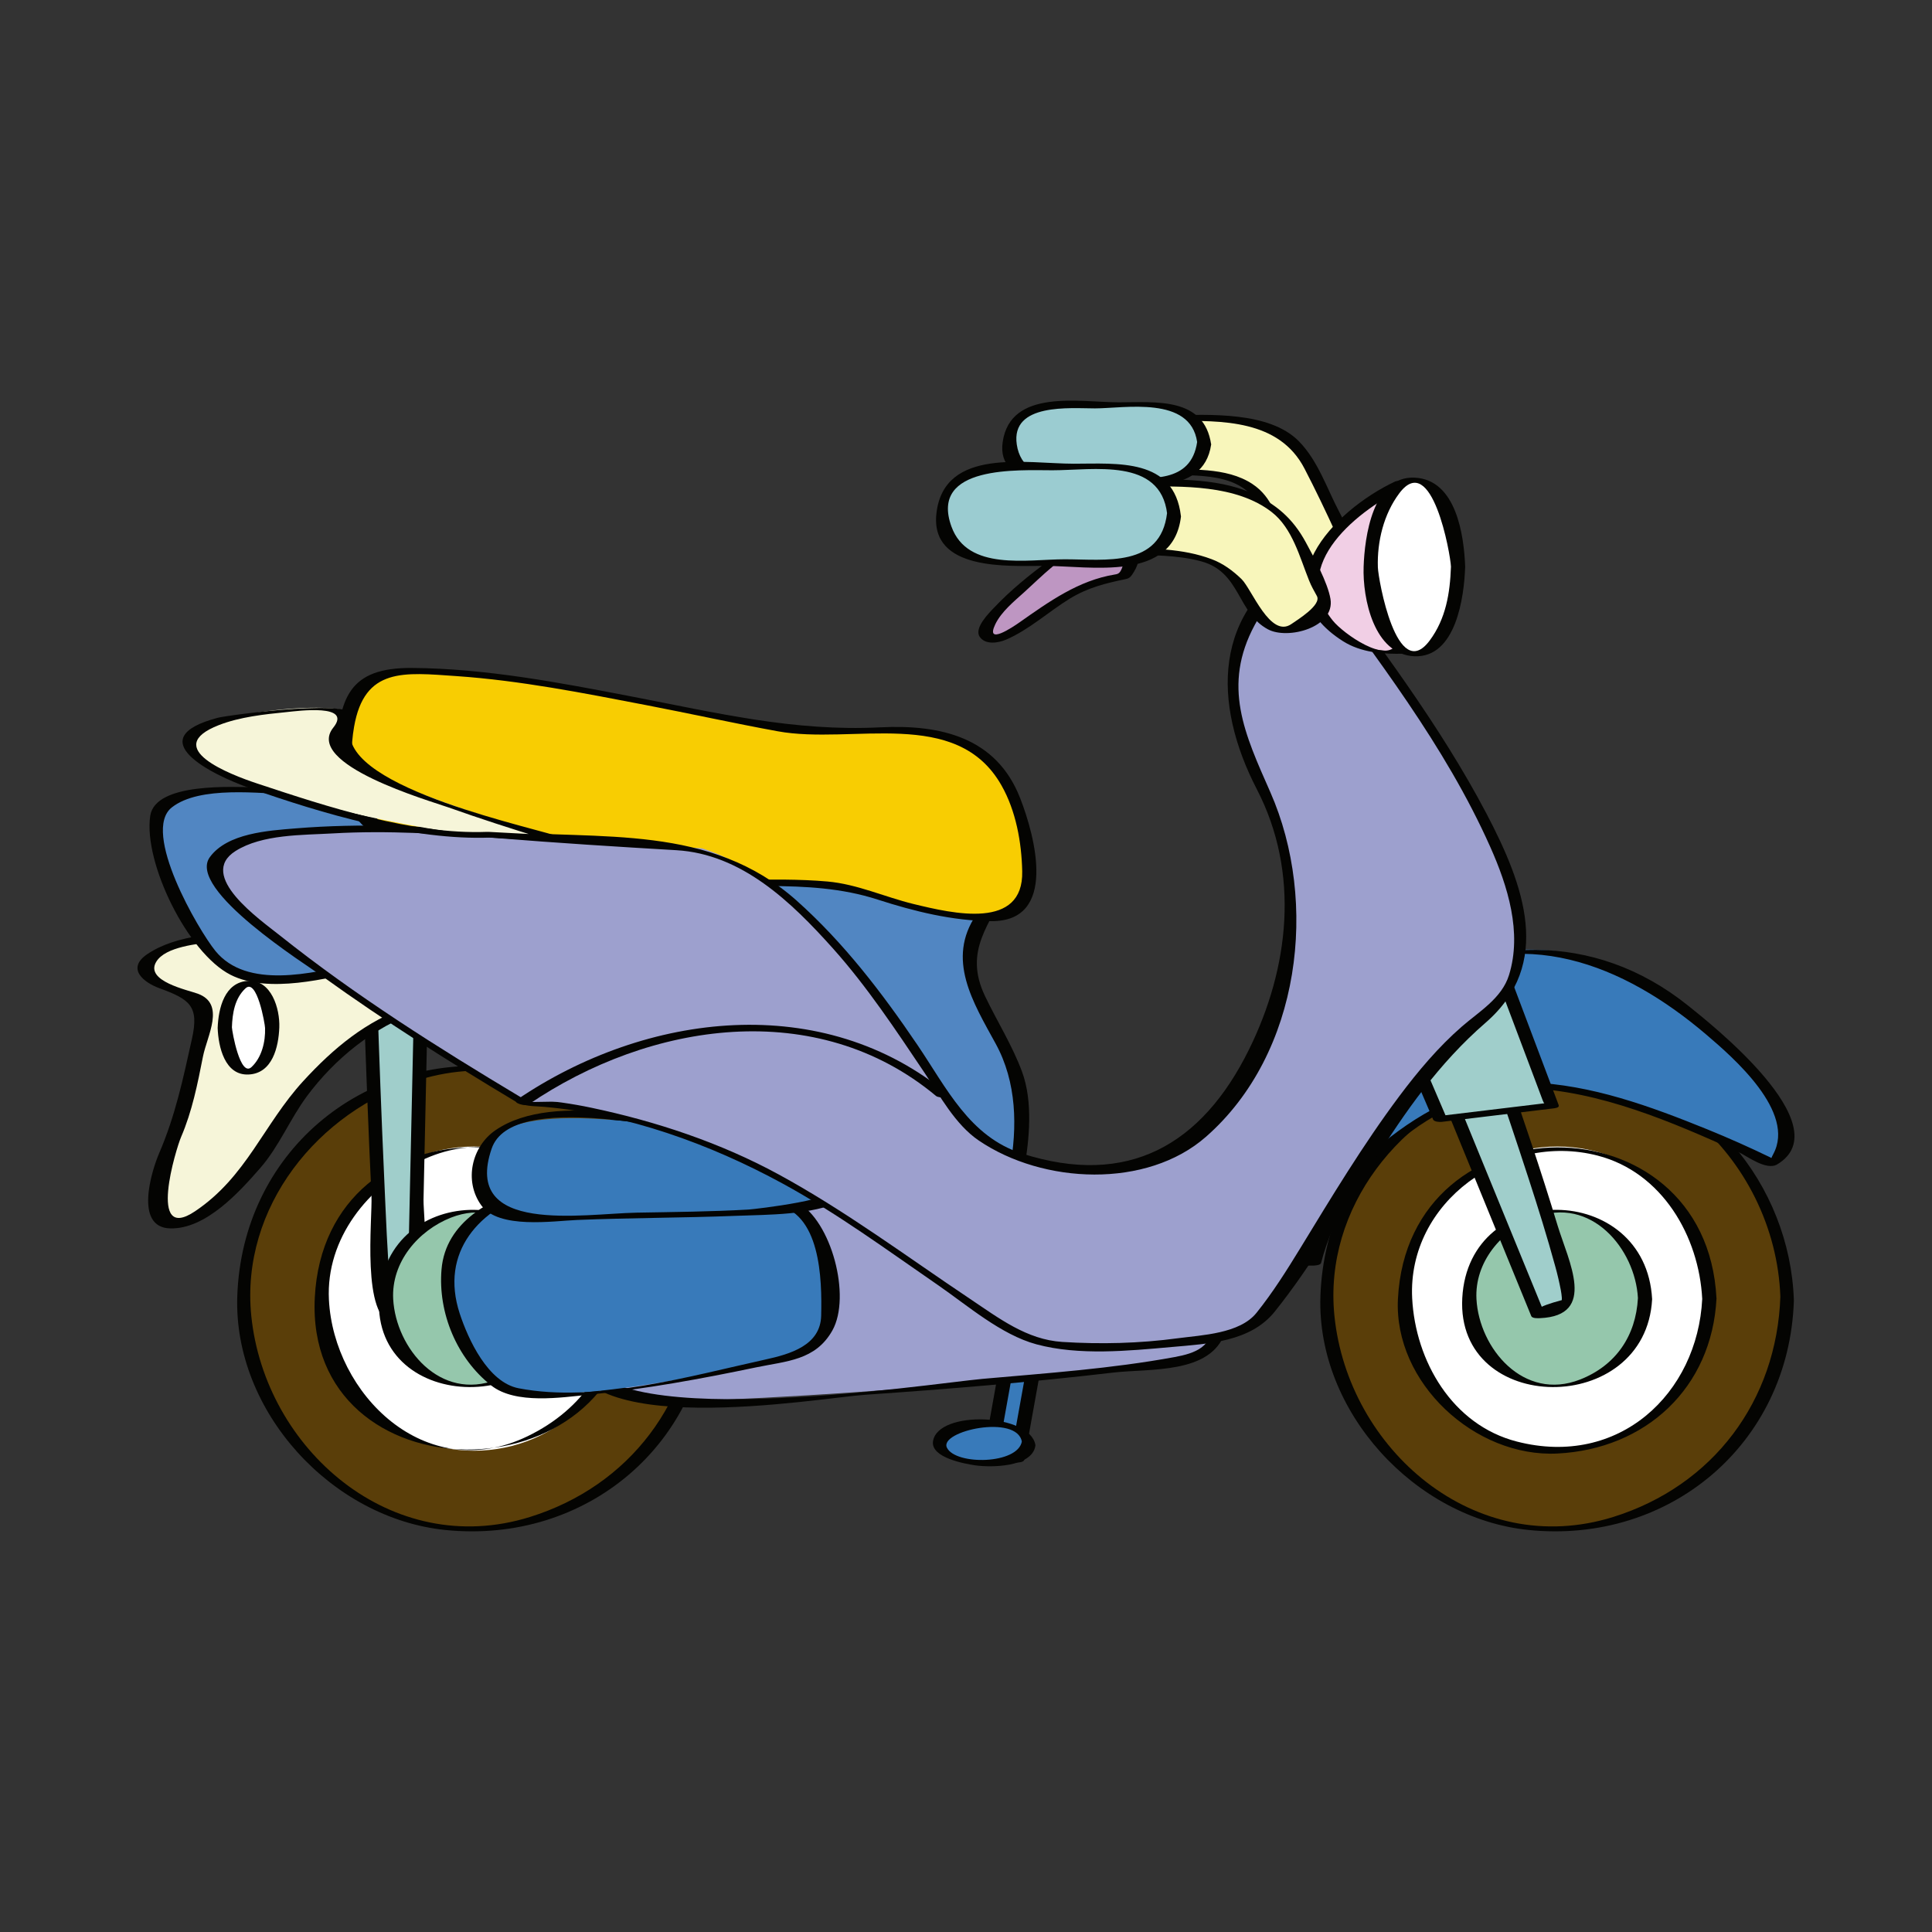 <svg version="1.1" id="svg_0" xmlns="http://www.w3.org/2000/svg" xmlns:xlink="http://www.w3.org/1999/xlink" x="0px" y="0px"
	 width="85.04px" height="85.04px" viewBox="0 0 85.04 85.04" enable-background="new 0 0 85.04 85.04" xml:space="preserve">
<rect x="0" y="0" width="85.04" height="85.04" fill="#333333" stroke="none"/>
<g>
	<polygon fill="#387ABA" points="44.776,64.245 43.604,64.032 45.131,55.53 46.305,55.745 	"/>
	<g>
		<path fill="#040402" d="M44.934,64.136c-0.361-0.065-0.725-0.132-1.086-0.197c0.145,0.026,0.1-0.069,0.143-0.31
			c0.17-0.95,0.34-1.9,0.512-2.851c0.314-1.75,0.629-3.5,0.943-5.25c-0.158,0.036-0.314,0.072-0.473,0.108
			c0.359,0.066,0.725,0.133,1.086,0.197c-0.145-0.024-0.1,0.072-0.143,0.312c-0.17,0.95-0.342,1.899-0.512,2.851
			c-0.313,1.748-0.629,3.498-0.945,5.248c-0.025,0.151,0.596,0.193,0.631,0c0.51-2.834,1.02-5.666,1.527-8.5
			c0.012-0.063-0.117-0.103-0.154-0.108c-0.393-0.071-0.783-0.144-1.176-0.216c-0.105-0.02-0.441-0.057-0.473,0.108
			c-0.508,2.835-1.018,5.669-1.527,8.503c-0.01,0.062,0.117,0.102,0.156,0.107c0.391,0.07,0.781,0.143,1.172,0.213
			C44.801,64.386,45.331,64.208,44.934,64.136z"/>
	</g>
</g>
<g>
	<path fill="#387ABA" d="M45.276,63.54c0,0.459-0.881,0.834-1.955,0.834s-1.957-0.375-1.957-0.834c0-0.463,0.883-0.84,1.957-0.84
		C44.397,62.7,45.276,63.077,45.276,63.54z"/>
	<g>
		<path fill="#040402" d="M44.981,63.435c-0.162,1.028-2.922,1.069-3.301,0.286c-0.355-0.736,3.104-1.493,3.301-0.251
			c0.029,0.179,0.621,0.321,0.594,0.139c-0.223-1.405-4.287-1.552-4.506-0.174c-0.115,0.731,1.416,0.999,1.848,1.063
			c0.682,0.102,2.506,0.092,2.656-0.854C45.604,63.45,45.006,63.282,44.981,63.435z"/>
	</g>
</g>
<g>
	<path fill="#5A3E09" d="M30.985,57.161c0,5.59-4.531,10.123-10.123,10.123S10.739,62.75,10.739,57.161
		c0-5.594,4.531-10.127,10.123-10.127S30.985,51.567,30.985,57.161z"/>
	<g>
		<path fill="#040402" d="M30.69,57.059c-0.154,4.594-2.963,8.345-7.371,9.715c-6.08,1.891-11.662-2.986-12.258-8.854
			c-0.484-4.778,2.945-9.008,7.346-10.377c6.383-1.984,12.076,3.408,12.283,9.551c0.006,0.17,0.6,0.334,0.594,0.133
			c-0.172-5.074-3.938-9.725-9.16-10.255c-6.205-0.63-11.467,3.786-11.68,10.087c-0.17,5.07,4.156,9.777,9.16,10.286
			c6.201,0.63,11.467-3.785,11.68-10.083C31.29,57.056,30.694,56.922,30.69,57.059z"/>
	</g>
</g>
<g>
	<circle fill="#FFFFFF" cx="20.862" cy="57.161" r="6.695"/>
	<g>
		<path fill="#040402" d="M27.245,57.113c-0.139,2.757-1.539,4.908-4.035,6.111c-4.5,2.169-8.523-1.879-8.732-6.017
			c-0.137-2.694,1.727-5,4.037-6.112C23.018,48.926,27.036,52.975,27.245,57.113c0.012,0.199,0.629,0.247,0.621,0.097
			c-0.445-8.822-13.559-9.021-14.01-0.097c-0.445,8.833,13.561,8.974,14.01,0.097C27.875,57.018,27.254,56.948,27.245,57.113z"/>
	</g>
</g>
<g>
	<path fill="#A0CECB" d="M16.301,43.745c0,0,0.447,13.853,0.744,14.303c0.299,0.443,1.191-0.746,1.191-0.746l0.297-13.557H16.301z"
		/>
	<g>
		<path fill="#040402" d="M15.999,43.659c0.098,2.993,0.211,5.985,0.352,8.977c0.047,1.02-0.461,5.4,0.98,5.645
			c1.943,0.328,1.293-4.734,1.311-5.474c0.064-2.992,0.131-5.983,0.195-8.976c0.004-0.161-0.307-0.232-0.426-0.232
			c-0.744,0-1.488,0-2.232,0c-0.406,0,0.053,0.295,0.246,0.295c0.596,0,1.191,0,1.791,0c0.354,0,0.021-0.417,0.006,0.322
			c-0.029,1.343-0.061,2.685-0.088,4.025c-0.064,2.961-0.131,5.922-0.195,8.881c-0.008,0.391-0.764,0.539-0.611,0.922
			c-0.135-0.338-0.107-0.806-0.139-1.162c-0.141-1.684-0.203-3.377-0.279-5.063c-0.121-2.661-0.219-5.323-0.307-7.986
			C16.596,43.624,15.993,43.524,15.999,43.659z"/>
	</g>
</g>
<g>
	<path fill="#95C7AC" d="M24.727,57.161c0,2.133-1.73,3.863-3.863,3.863c-2.135,0-3.867-1.73-3.867-3.863
		c0-2.137,1.732-3.869,3.867-3.869C22.997,53.292,24.727,55.024,24.727,57.161z"/>
	<g>
		<path fill="#040402" d="M24.413,57.136c-0.09,1.668-0.971,2.968-2.543,3.585c-2.492,0.979-4.443-1.379-4.563-3.536
			c-0.088-1.634,1.104-3.022,2.547-3.591C22.352,52.616,24.297,54.979,24.413,57.136c0.012,0.192,0.635,0.211,0.625,0.049
			c-0.277-5.187-8.072-5.283-8.354-0.049c-0.279,5.18,8.076,5.252,8.354,0.049C25.049,57.002,24.424,56.959,24.413,57.136z"/>
	</g>
</g>
<g>
	<path fill="#F6F5D9" d="M18.198,44.413c-2.457,0.664-5.105,3.563-5.875,5.127c-1.385,2.844-4.367,4.783-5.105,4.338
		c-0.746-0.45-0.305-2.301,0.443-3.873c0.746-1.577,0.971-4.104,1.395-5.411c0.422-1.31-3.668-0.796-2.475-2.329
		c1.193-1.531,9.539-1.191,9.539-1.191l2.777,0.713L18.198,44.413z"/>
	<g>
		<path fill="#040402" d="M17.991,44.293c-1.877,0.642-3.316,1.847-4.645,3.295c-1.756,1.918-2.492,4.207-4.762,5.729
			c-2.117,1.421-0.83-2.766-0.613-3.271c0.488-1.135,0.725-2.334,0.963-3.541c0.184-0.924,1.002-2.313-0.225-2.765
			c-0.445-0.164-2.342-0.555-1.834-1.402c0.406-0.683,1.865-0.787,2.527-0.892c1.855-0.293,3.768-0.288,5.641-0.271
			c1.117,0.012,1.902,0.242,3.035,0.533c0.764,0.196,0.52-0.008,0.326,0.715c-0.174,0.648-0.346,1.299-0.518,1.947
			c-0.043,0.156,0.57,0.271,0.621,0.084c0.232-0.876,0.467-1.752,0.697-2.628c0.023-0.086-0.162-0.138-0.211-0.15
			c-2.748-0.706-4.992-0.839-7.857-0.684c-1.484,0.08-3.369,0.141-4.648,1.003c-0.949,0.639-0.154,1.255,0.525,1.502
			c1.352,0.492,1.756,0.789,1.436,2.228c-0.389,1.753-0.73,3.38-1.445,5.039c-0.33,0.767-1.109,3.265,0.486,3.306
			c1.568,0.04,3.043-1.602,3.959-2.65c0.834-0.953,1.311-2.158,2.064-3.174c1.223-1.643,2.949-3.053,4.891-3.715
			C18.721,44.422,18.145,44.243,17.991,44.293z"/>
	</g>
</g>
<g>
	<path fill="#5186C2" d="M17.792,35.398c-1.344-0.443-10.877-1.342-10.877,0.6c0,1.936,1.791,5.812,3.129,6.703
		c1.342,0.894,5.813-0.15,5.813-0.15"/>
	<g>
		<path fill="#040402" d="M17.827,35.277c-2.063-0.595-4.424-0.607-6.549-0.624c-1.004-0.008-4.443-0.231-4.666,1.26
			c-0.303,2.054,1.645,6.033,3.537,6.995c1.658,0.844,4.252,0.163,5.949-0.224c0.211-0.048-0.326-0.305-0.488-0.268
			c-1.867,0.425-4.746,1.138-6.127-0.557c-0.748-0.917-3.279-5.254-1.918-6.321c1.229-0.964,3.883-0.611,5.311-0.563
			c1.598,0.055,3.34,0.098,4.883,0.544C18.114,35.623,18.182,35.379,17.827,35.277L17.827,35.277z"/>
	</g>
</g>
<g>
	<path fill="#5186C2" d="M44.756,51.491c0,0,0.596-2.979-0.301-4.916c-0.895-1.936-2.828-4.17-1.189-6.258
		c1.639-2.084,0.895-3.426,0-4.318l-16.537-1.492l1.639,6.701l11.619,9.982L44.756,51.491z"/>
	<g>
		<path fill="#040402" d="M45.067,51.512c0.25-1.352,0.404-3.032-0.082-4.342c-0.43-1.162-1.096-2.211-1.629-3.328
			c-0.961-2.016,0.229-3.151,1.025-4.901c0.904-1.987-0.674-3.029-2.242-3.171c-5.135-0.463-10.27-0.927-15.402-1.39
			c-0.043-0.004-0.348-0.001-0.322,0.104c0.293,1.197,0.586,2.394,0.881,3.59c0.221,0.907,0.287,2.336,0.77,3.146
			c0.277,0.468,1.033,0.896,1.438,1.242c1.215,1.044,2.43,2.089,3.645,3.132c2.143,1.841,4.283,3.681,6.424,5.52
			c1.002,0.861,3.898,0.424,5.178,0.504c0.369,0.022,0.389-0.228,0.018-0.25c-1.029-0.066-2.063-0.131-3.09-0.195
			c-1.119-0.07-1.295,0.076-1.795-0.354c-1.938-1.663-3.871-3.325-5.807-4.987c-1.764-1.516-3.525-3.03-5.289-4.545
			c-0.428-0.367-0.498-1.67-0.637-2.232c-0.338-1.385-0.676-2.77-1.016-4.153c-0.1-0.412-0.146-0.243-0.334-0.261
			c0.268,0.024,0.535,0.049,0.805,0.073c1.184,0.106,2.369,0.214,3.553,0.32c2.98,0.269,5.959,0.538,8.939,0.807
			c0.898,0.081,1.801,0.162,2.701,0.243c1.887,0.171,0.783,3.278,0.17,4.182c-1.328,1.959-0.139,3.853,0.855,5.669
			c0.932,1.697,0.965,3.673,0.621,5.537C44.413,51.631,45.034,51.702,45.067,51.512z"/>
	</g>
</g>
<g>
	<path fill="#F8CD02" d="M28.963,38.68c3.275,0.598,6.406-0.299,9.088,0.598c2.684,0.893,6.26,1.787,7.002,0.445
		c0.744-1.342-0.17-6.635-3.127-7.301c-2.959-0.666-4.32,0.148-7.303-0.297c-2.979-0.449-18.176-4.174-18.922-1.787
		c-0.742,2.379-1.338,5.213,1.939,6.85C20.918,38.829,28.963,38.68,28.963,38.68z"/>
	<g>
		<path fill="#040402" d="M29.012,38.818c3.213,0.463,6.473-0.238,9.613,0.776c1.621,0.523,3.295,0.938,5.004,0.952
			c2.936,0.024,1.938-3.717,1.273-5.419c-1.047-2.681-3.508-3.245-6.16-3.112c-3.816,0.191-7.219-0.643-10.936-1.357
			c-3.178-0.612-6.428-1.235-9.674-1.257c-2.756-0.019-3.26,1.284-3.316,4.036c-0.119,5.862,10.553,5.445,14.271,5.388
			c0.406-0.007-0.059-0.294-0.25-0.291c-4.689,0.073-14.443,0.31-13.252-6.541c0.457-2.626,2.191-2.393,4.506-2.233
			c2.803,0.193,5.592,0.746,8.344,1.276c1.934,0.372,3.857,0.798,5.795,1.152c3.295,0.604,7.875-1.098,9.85,2.38
			c0.639,1.123,0.887,2.509,0.914,3.782c0.061,2.596-3.043,1.865-4.789,1.44c-1.262-0.308-2.479-0.874-3.783-0.989
			c-2.51-0.222-5.006,0.101-7.51-0.261C28.489,38.48,28.745,38.779,29.012,38.818z"/>
	</g>
</g>
<g>
	<path fill="#5A3E09" d="M78.663,57.161c0,5.59-4.527,10.123-10.115,10.123c-5.598,0-10.131-4.533-10.131-10.123
		c0-5.594,4.533-10.127,10.131-10.127C74.135,47.034,78.663,51.567,78.663,57.161z"/>
	<g>
		<path fill="#040402" d="M78.366,57.059c-0.152,4.592-2.961,8.344-7.365,9.715c-6.08,1.893-11.668-2.986-12.264-8.854
			c-0.484-4.78,2.949-9.01,7.354-10.377c6.381-1.983,12.068,3.408,12.275,9.551c0.006,0.17,0.602,0.334,0.594,0.133
			c-0.17-5.072-3.934-9.725-9.154-10.255c-6.205-0.63-11.473,3.786-11.686,10.087c-0.17,5.072,4.16,9.777,9.166,10.286
			c6.201,0.629,11.461-3.786,11.674-10.083C78.967,57.056,78.372,56.922,78.366,57.059z"/>
	</g>
</g>
<g>
	<path fill="#FFFFFF" d="M75.239,57.161c0,3.695-3.002,6.693-6.691,6.693c-3.705,0-6.701-2.998-6.701-6.693
		c0-3.699,2.996-6.695,6.701-6.695C72.237,50.465,75.239,53.461,75.239,57.161z"/>
	<g>
		<path fill="#040402" d="M74.926,57.176c-0.209,4.16-3.658,7.433-8.156,6.277c-2.854-0.732-4.471-3.557-4.611-6.31
			c-0.213-4.237,4.117-7.319,8.16-6.278C73.167,51.599,74.786,54.424,74.926,57.176c0.01,0.179,0.637,0.146,0.627-0.031
			c-0.449-8.891-13.574-8.827-14.021,0.031c-0.186,3.697,3.398,6.986,7.021,6.803c3.879-0.195,6.801-2.879,7.002-6.834
			C75.563,56.979,74.936,56.986,74.926,57.176z"/>
	</g>
</g>
<g>
	<path fill="#95C7AC" d="M72.407,57.161c0,2.133-1.729,3.863-3.859,3.863c-2.139,0-3.871-1.73-3.871-3.863
		c0-2.137,1.732-3.869,3.871-3.869C70.678,53.292,72.407,55.024,72.407,57.161z"/>
	<g>
		<path fill="#040402" d="M72.096,57.136c-0.09,1.667-0.973,2.967-2.543,3.585c-2.492,0.979-4.447-1.379-4.564-3.536
			c-0.088-1.636,1.105-3.024,2.549-3.591C70.032,52.616,71.979,54.979,72.096,57.136c0.01,0.192,0.633,0.211,0.625,0.049
			c-0.279-5.187-8.076-5.283-8.357-0.049c-0.279,5.179,8.076,5.253,8.357,0.049C72.731,57.002,72.106,56.959,72.096,57.136z"/>
	</g>
</g>
<g>
	<path fill="#387ABA" d="M67.256,47.768c3.938,0,10.729,3.422,10.729,3.422s2.807-1.559-3.959-6.852
		c-9.896-7.745-19.766,4.022-19.869,11.24h3.689C58.692,51.477,63.319,47.768,67.256,47.768z"/>
	<g>
		<path fill="#040402" d="M67.184,47.896c3.229,0.114,6.416,1.489,9.32,2.804c0.377,0.17,1.236,0.842,1.721,0.553
			c2.816-1.688-3.008-6.254-3.9-6.973c-8.455-6.8-20.066,1.579-20.48,11.325c-0.004,0.088,0.189,0.103,0.24,0.103
			c1.229,0,2.459,0,3.689,0c0.08,0,0.348-0.01,0.377-0.121c1.041-4.074,4.85-7.485,9.115-7.692c0.373-0.019,0.348-0.269-0.021-0.25
			c-2.447,0.118-4.525,1.146-6.4,2.685c-1.107,0.908-1.957,2.096-2.637,3.344c-0.207,0.383-0.52,1.779-0.563,1.779
			c-0.523,0-1.047,0-1.57,0c-0.424,0-0.846,0-1.268,0c-0.75,0-0.336-0.176-0.271-0.843c0.135-1.397,0.65-2.745,1.227-4.015
			c1.373-3.036,3.76-5.647,6.625-7.326c4.547-2.664,9.078-0.839,12.736,2.286c1.18,1.006,3.934,3.396,2.928,5.247
			c-0.332,0.609,0.211,0.308-0.125,0.144c-0.912-0.442-1.846-0.858-2.783-1.239c-2.494-1.011-5.098-1.968-7.813-2.063
			C67.059,47.629,66.756,47.879,67.184,47.896z"/>
	</g>
</g>
<g>
	<path fill="#A0CECB" d="M63.682,48.067l4.021,9.832c0,0,1.043,0,1.342-0.598c0.303-0.6-3.131-10.428-3.131-10.428"/>
	<g>
		<path fill="#040402" d="M63.377,48.096c1.342,3.277,2.684,6.555,4.023,9.832c0.045,0.111,0.297,0.097,0.385,0.093
			c2.531-0.108,1.252-2.508,0.775-4.078c-0.721-2.385-1.523-4.747-2.344-7.099c-0.057-0.16-0.672-0.133-0.605,0.059
			c0.578,1.657,1.135,3.32,1.678,4.989c0.414,1.274,0.814,2.555,1.168,3.849c0.096,0.344,0.176,0.69,0.244,1.041
			c0.021,0.11,0.037,0.223,0.045,0.334c0,0.037,0,0.073,0,0.11c-1.125,0.302-1.375,0.509-0.748,0.622
			c-1.338-3.271-2.678-6.541-4.016-9.811C63.918,47.875,63.305,47.915,63.377,48.096L63.377,48.096z"/>
	</g>
</g>
<g>
	<polyline fill="#A0CECB" points="61.594,45.086 63.383,49.256 68.303,48.663 65.325,40.766 62.042,43.446 61.594,45.086 	"/>
	<g>
		<path fill="#040402" d="M61.29,45.106c0.598,1.391,1.191,2.779,1.789,4.17c0.045,0.105,0.291,0.116,0.381,0.105
			c1.641-0.198,3.279-0.396,4.922-0.594c0.068-0.01,0.27-0.026,0.225-0.146c-0.992-2.632-1.984-5.265-2.977-7.896
			c-0.057-0.147-0.475-0.137-0.57-0.057c-0.908,0.74-1.814,1.48-2.721,2.221c-0.768,0.626-0.787,1.173-1.059,2.161
			c-0.039,0.145,0.572,0.223,0.627,0.029c0.291-1.066,0.342-1.529,1.18-2.212c0.836-0.683,1.672-1.365,2.508-2.047
			c-0.191-0.02-0.381-0.038-0.572-0.057c0.496,1.315,0.992,2.632,1.488,3.948c0.355,0.942,0.711,1.886,1.066,2.829
			c0.109,0.292,0.221,0.583,0.328,0.875c0.119,0.313,0.217,0.111,0.205,0.113c-0.895,0.107-1.787,0.216-2.68,0.324
			c-0.494,0.059-0.986,0.117-1.48,0.178c-0.133,0.017-0.264,0.031-0.396,0.048c-0.457,0.056,0.053-0.049,0.121,0.108
			c-0.594-1.381-1.186-2.762-1.777-4.144C61.827,44.904,61.215,44.93,61.29,45.106L61.29,45.106z"/>
	</g>
</g>
<g>
	<path fill="#9DA0CE" d="M25.389,59.237c0,0-0.148,2.086,3.129,2.383c3.275,0.297,23.84-1.342,24.584-2.084
		c0.748-0.746,1.191-2.684-1.492-4.022c-2.684-1.341-12.963-3.576-12.963-3.576l-13.258,3.127V59.237L25.389,59.237z"/>
	<g>
		<path fill="#040402" d="M25.081,59.179c-0.109,4.325,10.904,2.358,12.996,2.215c3.641-0.251,7.283-0.55,10.908-0.976
			c1.619-0.19,4.311,0.082,4.939-1.771c1.01-2.972-4.645-4.162-6.408-4.663c-2.91-0.826-5.863-1.52-8.818-2.167
			c-0.396-0.087-0.906,0.144-1.281,0.231c-1.465,0.346-2.93,0.691-4.395,1.035c-2.611,0.617-5.225,1.232-7.836,1.85
			c-0.027,0.007-0.105,0.025-0.105,0.07C25.081,56.397,25.081,57.788,25.081,59.179c0,0.198,0.617,0.271,0.617,0.114
			c0-1.076,0-2.153,0-3.23c0-0.939-0.223-0.846,0.66-1.055c2.67-0.629,5.34-1.258,8.008-1.889c1.152-0.271,2.303-0.543,3.453-0.813
			c0.824-0.194,0.77-0.255,1.25-0.147c3.113,0.69,6.217,1.438,9.277,2.334c1.918,0.561,4.854,1.236,5.018,3.633
			c0.078,1.16-0.775,1.445-1.664,1.608c-2.781,0.511-5.637,0.709-8.451,0.959c-2.311,0.206-17.65,2.593-17.551-1.397
			C25.702,59.098,25.084,59.021,25.081,59.179z"/>
	</g>
</g>
<g>
	<path fill="#387ABA" d="M23.53,52.307c2.629-0.67,10.828,0.6,10.828,0.6s1.395-0.039,1.85,2.217
		c0.455,2.26,0.168,3.353,0.168,3.353s-0.514,1.356-1.91,1.321c0,0-10.268,2.392-12.314,1.257
		C20.104,59.917,17.28,53.907,23.53,52.307z"/>
	<g>
		<path fill="#040402" d="M23.631,52.415c3.287-0.687,7.145,0.115,10.438,0.602c2.059,0.304,2.115,3.289,2.076,4.898
			c-0.033,1.306-1.363,1.688-2.461,1.928c-3.334,0.734-7.449,1.92-10.854,1.264c-1.357-0.262-2.221-2.154-2.594-3.287
			C19.348,55.114,21.088,53.17,23.631,52.415c0.408-0.121,0.059-0.291-0.201-0.215c-1.791,0.532-3.818,1.555-3.996,3.678
			c-0.16,1.91,0.674,3.918,2.191,5.108c1.074,0.843,3.078,0.525,4.309,0.403c2.473-0.246,4.92-0.694,7.352-1.203
			c1.338-0.279,2.609-0.301,3.352-1.623c0.84-1.496-0.041-4.837-1.555-5.652c-1.094-0.59-2.996-0.467-4.172-0.599
			c-2.426-0.272-5.063-0.617-7.48-0.112C23.01,52.288,23.372,52.467,23.631,52.415z"/>
	</g>
</g>
<g>
	<path fill="#387ABA" d="M32.239,50.004c-3.871-0.598-10.426-1.789-11.02,0.889c-0.598,2.682,1.041,2.832,4.17,2.682
		c3.129-0.148,10.725,0,11.621-0.893C37.901,51.788,32.239,50.004,32.239,50.004z"/>
	<g>
		<path fill="#040402" d="M32.389,49.881c-2.793-0.434-7.955-1.938-10.582-0.131c-1.047,0.719-1.395,2.23-0.625,3.301
			c0.768,1.066,3.18,0.689,4.219,0.648c2.318-0.096,4.641-0.091,6.959-0.181c1.525-0.06,3.297-0.024,4.727-0.658
			c1.563-0.692-4.078-2.788-4.633-2.966c-0.15-0.048-0.738,0.117-0.426,0.217c1.539,0.49,3.449,0.981,4.641,2.12
			c0.564,0.538-3.455,0.993-3.721,1.009c-1.639,0.094-3.285,0.107-4.928,0.137c-2.354,0.043-7.688,0.994-6.379-2.819
			c0.898-2.624,8.387-0.754,10.451-0.433C32.28,50.157,32.79,49.945,32.389,49.881z"/>
	</g>
</g>
<g>
	<path fill="#9DA0CE" d="M21.813,36.741c-7.15-0.592-12.512-0.146-12.365,1.492c0.217,2.381,13.559,10.28,13.559,10.28
		s4.645,0.051,10.576,2.979c4.229,2.084,10.58,7.299,12.215,7.598c2.924,0.531,8.807-0.108,9.541-0.895
		c2.236-2.387,5.516-10.127,10.281-13.705c4.768-3.576-4.461-15.057-7.893-19.814c0,0-5.961,3.164-2.539,9.301
		c3.578,6.416,0.764,11.997-1.936,15.433c-2.705,3.432-7.9,1.936-9.986,0.743c-1.775-1.014-5.986-10.783-12.367-12.812
		C30.899,37.339,25.375,37.04,21.813,36.741z"/>
	<g>
		<path fill="#040402" d="M21.698,36.585c-2.893-0.224-5.795-0.359-8.691-0.122c-1.191,0.098-3,0.206-3.771,1.266
			c-1.033,1.419,4.246,4.733,4.977,5.26c2.723,1.962,5.576,3.757,8.453,5.48c0.406,0.243,0.805,0.209,1.275,0.25
			c3.66,0.317,7.305,1.63,10.51,3.378c2.391,1.303,4.609,2.936,6.848,4.477c1.293,0.893,2.766,2.178,4.32,2.598
			c1.877,0.506,4.049,0.287,5.951,0.119c1.615-0.144,3.471-0.224,4.539-1.558c3.322-4.146,5.168-9.149,9.281-12.716
			c2.979-2.583,1.693-6.049,0.049-9.187c-2.082-3.969-4.813-7.514-7.436-11.13c-0.1-0.136-0.396-0.243-0.553-0.158
			c-4.125,2.263-4.078,6.433-2.129,10.196c1.906,3.679,1.432,7.861-0.346,11.462c-2.074,4.201-5.328,6.07-9.992,4.573
			c-2.313-0.742-3.316-2.886-4.602-4.78c-1.557-2.297-3.24-4.499-5.314-6.35C31.264,36.254,26.485,36.976,21.698,36.585
			c-0.406-0.032,0.039,0.293,0.23,0.309c2.609,0.212,5.227,0.376,7.844,0.529c2.875,0.168,5.059,2.275,6.902,4.336
			c1.504,1.684,2.758,3.583,4.014,5.452c0.684,1.019,1.354,2.283,2.393,2.99c2.834,1.926,7.395,2.125,10.002-0.164
			c4.188-3.674,4.959-10.336,2.834-15.165c-1.129-2.562-2.137-4.682-0.682-7.375c0.426-0.789,1.09-1.439,1.77-2.01
			c0.199-0.167,0.416-0.314,0.631-0.461c0.553-0.376,0.092,0,0.053-0.055c2.859,3.944,5.906,7.822,7.904,12.3
			c0.773,1.732,1.412,3.772,0.828,5.649c-0.314,1.019-1.316,1.606-2.074,2.265c-1.029,0.894-1.939,1.976-2.754,3.065
			c-1.602,2.143-2.975,4.426-4.367,6.705c-0.596,0.973-1.203,1.939-1.918,2.83c-0.738,0.922-2.404,0.979-3.469,1.121
			c-1.68,0.227-3.393,0.268-5.082,0.161c-1.564-0.099-2.799-1.052-4.055-1.892c-2.783-1.861-5.471-3.868-8.418-5.475
			c-2.564-1.398-5.4-2.341-8.254-2.941c-0.857-0.182-1.734-0.301-2.607-0.375c-0.924-0.08-0.023,0.199-0.504-0.09
			c-3.645-2.182-7.277-4.47-10.6-7.119c-0.885-0.705-3.664-2.636-1.949-3.718c1.174-0.74,2.943-0.696,4.275-0.773
			c2.424-0.141,4.865,0.02,7.283,0.207C22.333,36.925,21.891,36.601,21.698,36.585z"/>
	</g>
</g>
<g>
	<path fill="#F8F6BB" d="M51.567,18.405c0,0,2.904-0.047,4.207,0.41c1.898,0.668,2.012,2.248,2.617,3.279
		c0.715,1.23,1.383,2.512,0.561,3.129c-0.818,0.613-1.424,1.764-3.23-2.92c-0.307-0.795-1.281-1.49-3.385-1.49l-1.229-0.049
		L51.567,18.405z"/>
	<g>
		<path fill="#040402" d="M51.641,18.533c2.145-0.026,4.664-0.065,5.781,2.097c0.479,0.923,0.943,1.894,1.375,2.838
			c0.439,0.97,0.057,1.69-0.777,2.169c-0.463,0.266-1.281-1.655-1.395-1.893c-0.445-0.948-0.6-1.848-1.504-2.444
			c-1.152-0.76-2.77-0.611-4.086-0.663c0.129,0.052,0.258,0.104,0.387,0.157c0.15-0.786,0.305-1.573,0.459-2.359
			c0.029-0.164-0.59-0.245-0.625-0.059c-0.152,0.786-0.307,1.573-0.459,2.359c-0.027,0.136,0.314,0.155,0.385,0.157
			c1.473,0.059,3.508-0.137,4.232,1.416c0.521,1.112,0.854,2.344,1.713,3.261c0.594,0.633,1.367,0.336,1.93-0.13
			c1.002-0.831,0.42-1.907-0.098-2.888c-0.559-1.06-0.936-2.256-1.783-3.125c-1.307-1.333-3.982-1.171-5.682-1.149
			C51.067,18.282,51.37,18.537,51.641,18.533z"/>
	</g>
</g>
<g>
	<path fill="#9BCCD1" d="M53.002,19.509c0,0.92-0.811,1.662-1.814,1.662H46.26c-1.004,0-1.814-0.742-1.814-1.662l0,0
		c0-0.926,0.811-1.668,1.814-1.668h4.928C52.192,17.841,53.002,18.583,53.002,19.509L53.002,19.509z"/>
	<g>
		<path fill="#040402" d="M52.694,19.456c-0.27,1.843-2.076,1.583-3.443,1.583c-1.295,0-4.197,0.568-4.496-1.474
			c-0.27-1.841,2.365-1.589,3.441-1.589C49.495,17.976,52.397,17.407,52.694,19.456c0.029,0.206,0.637,0.24,0.617,0.109
			c-0.307-2.105-2.447-1.856-4.063-1.856c-1.711,0-4.77-0.621-5.113,1.747c-0.305,2.086,2.877,1.851,4.061,1.851
			c1.705,0,4.771,0.621,5.115-1.741C53.34,19.383,52.721,19.282,52.694,19.456z"/>
	</g>
</g>
<g>
	<path fill="#F1CFE5" d="M61.672,21.307c0,0-3.998,1.84-3.998,4.352c0,0,0.408,3.232,3.998,2.977
		C61.672,28.634,64.487,23.458,61.672,21.307z"/>
	<g>
		<path fill="#040402" d="M61.418,21.19c-2.766,1.296-5.959,4.702-2.311,7.029c0.793,0.505,1.785,0.584,2.697,0.553
			c0.326-0.012,0.492-0.741,0.59-0.969c0.883-2.057,1.484-4.862-0.445-6.505c-0.127-0.107-0.723-0.124-0.557,0.016
			c1.629,1.388,1.324,3.572,0.746,5.406c-0.174,0.552-0.402,1.089-0.654,1.61c-0.438,0.917-2.35-0.437-2.811-1.004
			c-2.014-2.462,1.156-4.923,3.25-5.904C62.137,21.324,61.569,21.121,61.418,21.19z"/>
	</g>
</g>
<g>
	<ellipse fill="#FFFFFF" cx="62.258" cy="24.958" rx="1.922" ry="3.805"/>
	<g>
		<path fill="#040402" d="M63.866,24.943c-0.041,1.167-0.223,2.295-0.938,3.253c-1.439,1.923-2.262-2.688-2.279-3.226
			c-0.037-1.136,0.258-2.342,0.941-3.254C63.028,19.793,63.848,24.406,63.866,24.943c0.006,0.188,0.633,0.197,0.627,0.027
			c-0.049-1.399-0.391-3.865-2.229-3.945c-1.844-0.081-2.199,2.63-2.242,3.918c-0.049,1.398,0.453,3.865,2.23,3.943
			c1.842,0.081,2.195-2.63,2.238-3.916C64.499,24.791,63.872,24.766,63.866,24.943z"/>
	</g>
</g>
<g>
	<path fill="#9DA0CE" d="M23.006,48.512c0,0,10.574-7.306,18.473-0.297"/>
	<g>
		<path fill="#040402" d="M23.266,48.614c5.348-3.641,12.691-4.75,17.936-0.373c0.127,0.105,0.727,0.094,0.555-0.05
			c-5.514-4.602-13.316-3.653-19.01,0.22C22.543,48.549,23.127,48.708,23.266,48.614L23.266,48.614z"/>
	</g>
</g>
<g>
	<path fill="#F6F5D9" d="M21.518,36.741c-1.789,0.15-12.514-2.084-13.262-3.725c-0.744-1.637,6.703-2.234,7.002-1.637
		c0.299,0.594-1.342,0.891,0.148,2.086c1.488,1.191,8.939,3.426,8.939,3.426L21.518,36.741z"/>
	<g>
		<path fill="#040402" d="M21.44,36.616c-3.293,0.127-7.033-1.105-10.117-2.128c-1.189-0.394-4.26-1.568-1.686-2.573
			c0.93-0.361,2-0.473,2.982-0.572c0.523-0.053,2.896-0.37,2.053,0.682c-1.307,1.627,4.25,3.224,5.086,3.521
			c1.354,0.483,2.727,0.923,4.104,1.348c0.549,0.169,0.34-0.136-0.24-0.166c-0.699-0.037-1.398-0.074-2.098-0.111
			c-0.369-0.02-0.383,0.23-0.012,0.25c0.941,0.051,1.887,0.101,2.83,0.15c0.176,0.01,0.488-0.129,0.17-0.225
			c-1.934-0.582-10.416-2.443-8.932-5.123c0.572-1.031-5.582-0.185-5.99-0.076c-3.463,0.912-0.305,2.494,1.402,3.096
			c3.184,1.122,7.188,2.31,10.602,2.178C22.024,36.849,21.706,36.604,21.44,36.616z"/>
	</g>
</g>
<g>
	<ellipse fill="#FFFFFF" cx="10.938" cy="45.232" rx="1.043" ry="1.938"/>
	<g>
		<path fill="#040402" d="M9.581,45.249c0.029,0.813,0.307,2.098,1.363,2.047c1.049-0.049,1.318-1.211,1.35-2.076
			c0.029-0.815-0.342-2.094-1.361-2.045C9.883,43.223,9.612,44.381,9.581,45.249c-0.006,0.168,0.619,0.158,0.627-0.029
			c0.021-0.617,0.123-1.276,0.6-1.718c0.5-0.464,0.854,1.56,0.859,1.747c0.021,0.603-0.145,1.297-0.596,1.719
			c-0.498,0.466-0.855-1.561-0.863-1.748C10.2,45.042,9.573,45.067,9.581,45.249z"/>
	</g>
</g>
<g>
	<path fill="#BE96C2" d="M47.622,23.941c-0.273,0.035-4.873,3.328-4.15,4.098c0.715,0.77,3.279-2.562,5.998-2.664
		C49.469,25.375,50.954,23.477,47.622,23.941z"/>
	<g>
		<path fill="#040402" d="M47.454,23.849c-0.467,0.147-0.908,0.554-1.295,0.835c-0.854,0.624-1.684,1.302-2.41,2.071
			c-0.223,0.234-0.887,0.896-0.625,1.276c0.248,0.36,0.805,0.275,1.152,0.127c1.016-0.434,1.879-1.236,2.816-1.81
			c0.797-0.485,1.568-0.674,2.471-0.861c0.131-0.027,0.195-0.085,0.266-0.188c1.092-1.583-1.246-1.597-2.219-1.482
			c-0.367,0.043-0.346,0.293,0.023,0.25c0.672-0.079,2.135-0.231,1.791,0.829c-0.111,0.345-0.197,0.366-0.354,0.392
			c-1.598,0.259-2.9,1.197-4.197,2.108c-0.281,0.198-1.523,1.038-1.063,0.08c0.27-0.557,0.828-1.007,1.277-1.413
			c0.713-0.643,1.762-1.731,2.699-2.028C48.178,23.913,47.635,23.792,47.454,23.849z"/>
	</g>
</g>
<g>
	<path fill="#F8F6BB" d="M49.973,21.27c0,0,3.438-0.061,4.982,0.518c2.25,0.844,2.451,2.805,3.105,4.145
		c0.223,0.469,0.529,0.51-0.441,1.291c-0.973,0.777-1.539,1.123-2.725-1.033c-0.51-0.93-1.518-1.877-4.012-1.877l-1.461-0.061
		L49.973,21.27z"/>
	<g>
		<path fill="#040402" d="M50.155,21.422c1.887-0.025,4.262-0.093,5.824,1.12c0.91,0.709,1.23,1.984,1.641,3.007
			c0.107,0.267,0.209,0.435,0.346,0.688c0.211,0.395-0.863,1.049-1.117,1.227c-0.936,0.657-1.748-1.535-2.203-1.976
			c-0.381-0.368-0.807-0.684-1.307-0.872c-1.301-0.492-2.662-0.461-4.031-0.518c0.139,0.083,0.275,0.167,0.414,0.25
			c0.184-0.994,0.367-1.988,0.549-2.982c0.035-0.19-0.566-0.354-0.596-0.195c-0.184,0.994-0.365,1.988-0.549,2.982
			c-0.029,0.156,0.311,0.246,0.414,0.25c1.107,0.046,2.268,0.013,3.342,0.308c1.729,0.475,1.57,2.262,2.928,2.99
			c0.877,0.471,2.961-0.085,2.752-1.339c-0.119-0.713-0.732-1.841-1.084-2.488c-0.57-1.054-1.314-1.696-2.402-2.177
			c-1.561-0.689-3.609-0.605-5.285-0.582C49.467,21.121,49.999,21.424,50.155,21.422z"/>
	</g>
</g>
<g>
	<path fill="#9BCCD1" d="M51.676,22.663c0,1.162-0.967,2.102-2.158,2.102h-5.84c-1.191,0-2.154-0.939-2.154-2.102l0,0
		c0-1.164,0.963-2.105,2.154-2.105h5.84C50.709,20.557,51.676,21.499,51.676,22.663L51.676,22.663z"/>
	<g>
		<path fill="#040402" d="M51.37,22.584c-0.283,2.408-2.723,2.034-4.502,2.034c-1.652,0-4.271,0.525-4.986-1.433
			c-0.996-2.727,2.982-2.485,4.445-2.485c1.799,0,4.754-0.57,5.047,1.918c0.021,0.17,0.625,0.285,0.604,0.086
			c-0.301-2.553-2.797-2.293-4.719-2.293c-2.068,0-5.697-0.737-6.039,2.173c-0.303,2.57,3.203,2.323,4.717,2.323
			c2.064,0,5.701,0.737,6.045-2.169C52,22.547,51.391,22.423,51.37,22.584z"/>
	</g>
</g>
</svg>
